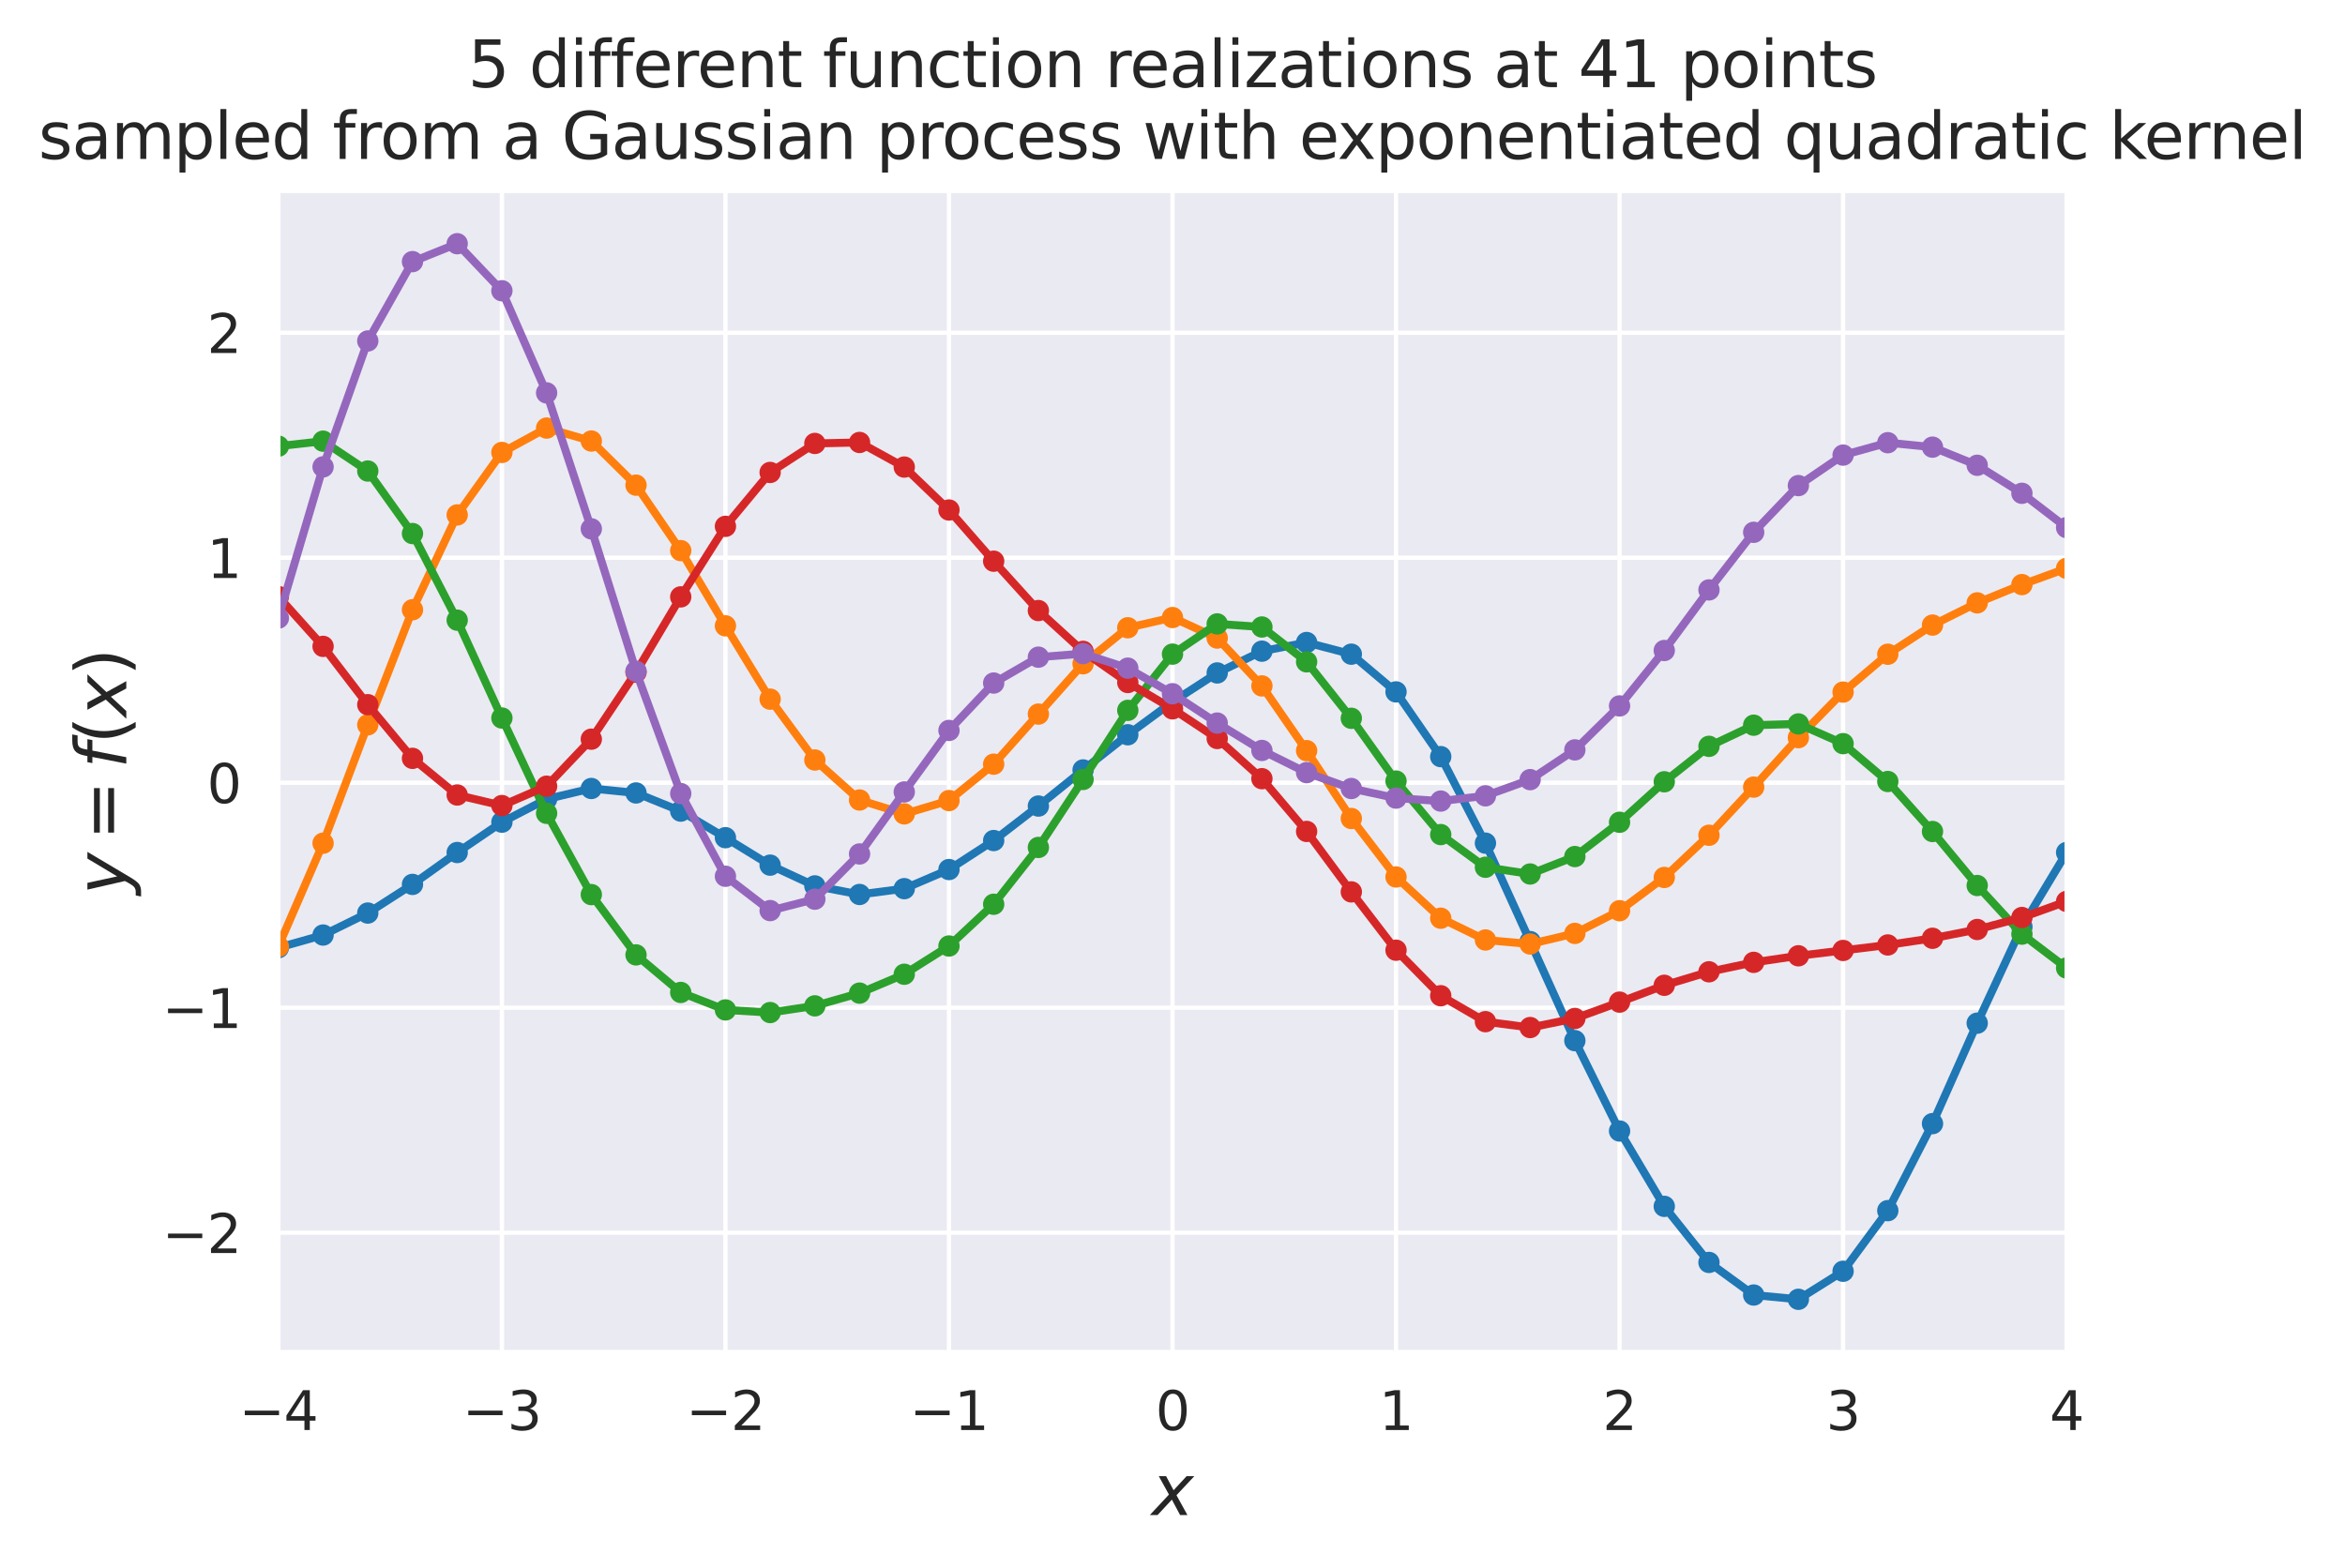 <?xml version="1.0" encoding="utf-8" standalone="no"?>
<!DOCTYPE svg PUBLIC "-//W3C//DTD SVG 1.1//EN"
  "http://www.w3.org/Graphics/SVG/1.1/DTD/svg11.dtd">
<svg height="293.655pt" version="1.1" viewBox="0 0 439.037 293.655" width="439.037pt" xmlns="http://www.w3.org/2000/svg" xmlns:xlink="http://www.w3.org/1999/xlink">
 <defs>
  <style type="text/css">*{stroke-linecap:butt;stroke-linejoin:round;}</style>
 </defs>
 <g id="figure_1">
  <g id="patch_1">
   <path d="M -0 293.655 
L 439.037 293.655 
L 439.037 0 
L -0 0 
z
" style="fill:#ffffff;"/>
  </g>
  <g id="axes_1">
   <g id="patch_2">
    <path d="M 52.118 253.196 
L 386.918 253.196 
L 386.918 35.755 
L 52.118 35.755 
z
" style="fill:#eaeaf2;"/>
   </g>
   <g id="matplotlib.axis_1">
    <g id="xtick_1">
     <g id="line2d_1">
      <path clip-path="url(#p7ba5536e91)" d="M 52.118 253.196 
L 52.118 35.755 
" style="fill:none;stroke:#ffffff;stroke-linecap:round;stroke-width:0.8;"/>
     </g>
     <g id="text_1">
      <!-- −4 -->
      <g style="fill:#262626;" transform="translate(44.747 267.794)scale(0.1 -0.1)">
       <defs>
        <path d="M 678 2272 
L 4684 2272 
L 4684 1741 
L 678 1741 
L 678 2272 
z
" id="DejaVuSans-2212" transform="scale(0.016)"/>
        <path d="M 2419 4116 
L 825 1625 
L 2419 1625 
L 2419 4116 
z
M 2253 4666 
L 3047 4666 
L 3047 1625 
L 3713 1625 
L 3713 1100 
L 3047 1100 
L 3047 0 
L 2419 0 
L 2419 1100 
L 313 1100 
L 313 1709 
L 2253 4666 
z
" id="DejaVuSans-34" transform="scale(0.016)"/>
       </defs>
       <use xlink:href="#DejaVuSans-2212"/>
       <use x="83.789" xlink:href="#DejaVuSans-34"/>
      </g>
     </g>
    </g>
    <g id="xtick_2">
     <g id="line2d_2">
      <path clip-path="url(#p7ba5536e91)" d="M 93.968 253.196 
L 93.968 35.755 
" style="fill:none;stroke:#ffffff;stroke-linecap:round;stroke-width:0.8;"/>
     </g>
     <g id="text_2">
      <!-- −3 -->
      <g style="fill:#262626;" transform="translate(86.597 267.794)scale(0.1 -0.1)">
       <defs>
        <path d="M 2597 2516 
Q 3050 2419 3304 2112 
Q 3559 1806 3559 1356 
Q 3559 666 3084 287 
Q 2609 -91 1734 -91 
Q 1441 -91 1130 -33 
Q 819 25 488 141 
L 488 750 
Q 750 597 1062 519 
Q 1375 441 1716 441 
Q 2309 441 2620 675 
Q 2931 909 2931 1356 
Q 2931 1769 2642 2001 
Q 2353 2234 1838 2234 
L 1294 2234 
L 1294 2753 
L 1863 2753 
Q 2328 2753 2575 2939 
Q 2822 3125 2822 3475 
Q 2822 3834 2567 4026 
Q 2313 4219 1838 4219 
Q 1578 4219 1281 4162 
Q 984 4106 628 3988 
L 628 4550 
Q 988 4650 1302 4700 
Q 1616 4750 1894 4750 
Q 2613 4750 3031 4423 
Q 3450 4097 3450 3541 
Q 3450 3153 3228 2886 
Q 3006 2619 2597 2516 
z
" id="DejaVuSans-33" transform="scale(0.016)"/>
       </defs>
       <use xlink:href="#DejaVuSans-2212"/>
       <use x="83.789" xlink:href="#DejaVuSans-33"/>
      </g>
     </g>
    </g>
    <g id="xtick_3">
     <g id="line2d_3">
      <path clip-path="url(#p7ba5536e91)" d="M 135.818 253.196 
L 135.818 35.755 
" style="fill:none;stroke:#ffffff;stroke-linecap:round;stroke-width:0.8;"/>
     </g>
     <g id="text_3">
      <!-- −2 -->
      <g style="fill:#262626;" transform="translate(128.447 267.794)scale(0.1 -0.1)">
       <defs>
        <path d="M 1228 531 
L 3431 531 
L 3431 0 
L 469 0 
L 469 531 
Q 828 903 1448 1529 
Q 2069 2156 2228 2338 
Q 2531 2678 2651 2914 
Q 2772 3150 2772 3378 
Q 2772 3750 2511 3984 
Q 2250 4219 1831 4219 
Q 1534 4219 1204 4116 
Q 875 4013 500 3803 
L 500 4441 
Q 881 4594 1212 4672 
Q 1544 4750 1819 4750 
Q 2544 4750 2975 4387 
Q 3406 4025 3406 3419 
Q 3406 3131 3298 2873 
Q 3191 2616 2906 2266 
Q 2828 2175 2409 1742 
Q 1991 1309 1228 531 
z
" id="DejaVuSans-32" transform="scale(0.016)"/>
       </defs>
       <use xlink:href="#DejaVuSans-2212"/>
       <use x="83.789" xlink:href="#DejaVuSans-32"/>
      </g>
     </g>
    </g>
    <g id="xtick_4">
     <g id="line2d_4">
      <path clip-path="url(#p7ba5536e91)" d="M 177.668 253.196 
L 177.668 35.755 
" style="fill:none;stroke:#ffffff;stroke-linecap:round;stroke-width:0.8;"/>
     </g>
     <g id="text_4">
      <!-- −1 -->
      <g style="fill:#262626;" transform="translate(170.297 267.794)scale(0.1 -0.1)">
       <defs>
        <path d="M 794 531 
L 1825 531 
L 1825 4091 
L 703 3866 
L 703 4441 
L 1819 4666 
L 2450 4666 
L 2450 531 
L 3481 531 
L 3481 0 
L 794 0 
L 794 531 
z
" id="DejaVuSans-31" transform="scale(0.016)"/>
       </defs>
       <use xlink:href="#DejaVuSans-2212"/>
       <use x="83.789" xlink:href="#DejaVuSans-31"/>
      </g>
     </g>
    </g>
    <g id="xtick_5">
     <g id="line2d_5">
      <path clip-path="url(#p7ba5536e91)" d="M 219.518 253.196 
L 219.518 35.755 
" style="fill:none;stroke:#ffffff;stroke-linecap:round;stroke-width:0.8;"/>
     </g>
     <g id="text_5">
      <!-- 0 -->
      <g style="fill:#262626;" transform="translate(216.337 267.794)scale(0.1 -0.1)">
       <defs>
        <path d="M 2034 4250 
Q 1547 4250 1301 3770 
Q 1056 3291 1056 2328 
Q 1056 1369 1301 889 
Q 1547 409 2034 409 
Q 2525 409 2770 889 
Q 3016 1369 3016 2328 
Q 3016 3291 2770 3770 
Q 2525 4250 2034 4250 
z
M 2034 4750 
Q 2819 4750 3233 4129 
Q 3647 3509 3647 2328 
Q 3647 1150 3233 529 
Q 2819 -91 2034 -91 
Q 1250 -91 836 529 
Q 422 1150 422 2328 
Q 422 3509 836 4129 
Q 1250 4750 2034 4750 
z
" id="DejaVuSans-30" transform="scale(0.016)"/>
       </defs>
       <use xlink:href="#DejaVuSans-30"/>
      </g>
     </g>
    </g>
    <g id="xtick_6">
     <g id="line2d_6">
      <path clip-path="url(#p7ba5536e91)" d="M 261.368 253.196 
L 261.368 35.755 
" style="fill:none;stroke:#ffffff;stroke-linecap:round;stroke-width:0.8;"/>
     </g>
     <g id="text_6">
      <!-- 1 -->
      <g style="fill:#262626;" transform="translate(258.187 267.794)scale(0.1 -0.1)">
       <use xlink:href="#DejaVuSans-31"/>
      </g>
     </g>
    </g>
    <g id="xtick_7">
     <g id="line2d_7">
      <path clip-path="url(#p7ba5536e91)" d="M 303.218 253.196 
L 303.218 35.755 
" style="fill:none;stroke:#ffffff;stroke-linecap:round;stroke-width:0.8;"/>
     </g>
     <g id="text_7">
      <!-- 2 -->
      <g style="fill:#262626;" transform="translate(300.037 267.794)scale(0.1 -0.1)">
       <use xlink:href="#DejaVuSans-32"/>
      </g>
     </g>
    </g>
    <g id="xtick_8">
     <g id="line2d_8">
      <path clip-path="url(#p7ba5536e91)" d="M 345.068 253.196 
L 345.068 35.755 
" style="fill:none;stroke:#ffffff;stroke-linecap:round;stroke-width:0.8;"/>
     </g>
     <g id="text_8">
      <!-- 3 -->
      <g style="fill:#262626;" transform="translate(341.887 267.794)scale(0.1 -0.1)">
       <use xlink:href="#DejaVuSans-33"/>
      </g>
     </g>
    </g>
    <g id="xtick_9">
     <g id="line2d_9">
      <path clip-path="url(#p7ba5536e91)" d="M 386.918 253.196 
L 386.918 35.755 
" style="fill:none;stroke:#ffffff;stroke-linecap:round;stroke-width:0.8;"/>
     </g>
     <g id="text_9">
      <!-- 4 -->
      <g style="fill:#262626;" transform="translate(383.737 267.794)scale(0.1 -0.1)">
       <use xlink:href="#DejaVuSans-34"/>
      </g>
     </g>
    </g>
    <g id="text_10">
     <!-- $x$ -->
     <g style="fill:#262626;" transform="translate(215.618 283.752)scale(0.13 -0.13)">
      <defs>
       <path d="M 3841 3500 
L 2234 1784 
L 3219 0 
L 2559 0 
L 1819 1388 
L 531 0 
L -166 0 
L 1556 1844 
L 641 3500 
L 1300 3500 
L 1972 2234 
L 3144 3500 
L 3841 3500 
z
" id="DejaVuSans-Oblique-78" transform="scale(0.016)"/>
      </defs>
      <use transform="translate(0 0.312)" xlink:href="#DejaVuSans-Oblique-78"/>
     </g>
    </g>
   </g>
   <g id="matplotlib.axis_2">
    <g id="ytick_1">
     <g id="line2d_10">
      <path clip-path="url(#p7ba5536e91)" d="M 52.118 230.841 
L 386.918 230.841 
" style="fill:none;stroke:#ffffff;stroke-linecap:round;stroke-width:0.8;"/>
     </g>
     <g id="text_11">
      <!-- −2 -->
      <g style="fill:#262626;" transform="translate(30.376 234.64)scale(0.1 -0.1)">
       <use xlink:href="#DejaVuSans-2212"/>
       <use x="83.789" xlink:href="#DejaVuSans-32"/>
      </g>
     </g>
    </g>
    <g id="ytick_2">
     <g id="line2d_11">
      <path clip-path="url(#p7ba5536e91)" d="M 52.118 188.707 
L 386.918 188.707 
" style="fill:none;stroke:#ffffff;stroke-linecap:round;stroke-width:0.8;"/>
     </g>
     <g id="text_12">
      <!-- −1 -->
      <g style="fill:#262626;" transform="translate(30.376 192.506)scale(0.1 -0.1)">
       <use xlink:href="#DejaVuSans-2212"/>
       <use x="83.789" xlink:href="#DejaVuSans-31"/>
      </g>
     </g>
    </g>
    <g id="ytick_3">
     <g id="line2d_12">
      <path clip-path="url(#p7ba5536e91)" d="M 52.118 146.573 
L 386.918 146.573 
" style="fill:none;stroke:#ffffff;stroke-linecap:round;stroke-width:0.8;"/>
     </g>
     <g id="text_13">
      <!-- 0 -->
      <g style="fill:#262626;" transform="translate(38.756 150.372)scale(0.1 -0.1)">
       <use xlink:href="#DejaVuSans-30"/>
      </g>
     </g>
    </g>
    <g id="ytick_4">
     <g id="line2d_13">
      <path clip-path="url(#p7ba5536e91)" d="M 52.118 104.439 
L 386.918 104.439 
" style="fill:none;stroke:#ffffff;stroke-linecap:round;stroke-width:0.8;"/>
     </g>
     <g id="text_14">
      <!-- 1 -->
      <g style="fill:#262626;" transform="translate(38.756 108.239)scale(0.1 -0.1)">
       <use xlink:href="#DejaVuSans-31"/>
      </g>
     </g>
    </g>
    <g id="ytick_5">
     <g id="line2d_14">
      <path clip-path="url(#p7ba5536e91)" d="M 52.118 62.305 
L 386.918 62.305 
" style="fill:none;stroke:#ffffff;stroke-linecap:round;stroke-width:0.8;"/>
     </g>
     <g id="text_15">
      <!-- 2 -->
      <g style="fill:#262626;" transform="translate(38.756 66.105)scale(0.1 -0.1)">
       <use xlink:href="#DejaVuSans-32"/>
      </g>
     </g>
    </g>
    <g id="text_16">
     <!-- $y = f(x)$ -->
     <g style="fill:#262626;" transform="translate(23.646 167.55)rotate(-90)scale(0.13 -0.13)">
      <defs>
       <path d="M 1588 -325 
Q 1188 -997 936 -1164 
Q 684 -1331 294 -1331 
L -159 -1331 
L -63 -850 
L 269 -850 
Q 509 -850 678 -719 
Q 847 -588 1056 -206 
L 1234 128 
L 459 3500 
L 1069 3500 
L 1650 819 
L 3256 3500 
L 3859 3500 
L 1588 -325 
z
" id="DejaVuSans-Oblique-79" transform="scale(0.016)"/>
       <path d="M 678 2906 
L 4684 2906 
L 4684 2381 
L 678 2381 
L 678 2906 
z
M 678 1631 
L 4684 1631 
L 4684 1100 
L 678 1100 
L 678 1631 
z
" id="DejaVuSans-3d" transform="scale(0.016)"/>
       <path d="M 3059 4863 
L 2969 4384 
L 2419 4384 
Q 2106 4384 1964 4261 
Q 1822 4138 1753 3809 
L 1691 3500 
L 2638 3500 
L 2553 3053 
L 1606 3053 
L 1013 0 
L 434 0 
L 1031 3053 
L 481 3053 
L 563 3500 
L 1113 3500 
L 1159 3744 
Q 1278 4363 1576 4613 
Q 1875 4863 2516 4863 
L 3059 4863 
z
" id="DejaVuSans-Oblique-66" transform="scale(0.016)"/>
       <path d="M 1984 4856 
Q 1566 4138 1362 3434 
Q 1159 2731 1159 2009 
Q 1159 1288 1364 580 
Q 1569 -128 1984 -844 
L 1484 -844 
Q 1016 -109 783 600 
Q 550 1309 550 2009 
Q 550 2706 781 3412 
Q 1013 4119 1484 4856 
L 1984 4856 
z
" id="DejaVuSans-28" transform="scale(0.016)"/>
       <path d="M 513 4856 
L 1013 4856 
Q 1481 4119 1714 3412 
Q 1947 2706 1947 2009 
Q 1947 1309 1714 600 
Q 1481 -109 1013 -844 
L 513 -844 
Q 928 -128 1133 580 
Q 1338 1288 1338 2009 
Q 1338 2731 1133 3434 
Q 928 4138 513 4856 
z
" id="DejaVuSans-29" transform="scale(0.016)"/>
      </defs>
      <use transform="translate(0 0.016)" xlink:href="#DejaVuSans-Oblique-79"/>
      <use transform="translate(78.662 0.016)" xlink:href="#DejaVuSans-3d"/>
      <use transform="translate(181.934 0.016)" xlink:href="#DejaVuSans-Oblique-66"/>
      <use transform="translate(217.139 0.016)" xlink:href="#DejaVuSans-28"/>
      <use transform="translate(256.152 0.016)" xlink:href="#DejaVuSans-Oblique-78"/>
      <use transform="translate(315.332 0.016)" xlink:href="#DejaVuSans-29"/>
     </g>
    </g>
   </g>
   <g id="line2d_15">
    <path clip-path="url(#p7ba5536e91)" d="M 52.118 177.468 
L 60.488 175.099 
L 68.858 170.981 
L 77.228 165.616 
L 85.598 159.645 
L 93.968 153.959 
L 102.338 149.638 
L 110.708 147.654 
L 119.078 148.49 
L 127.448 151.889 
L 135.818 156.868 
L 144.188 162.009 
L 152.558 165.895 
L 160.928 167.501 
L 169.298 166.414 
L 177.668 162.833 
L 186.038 157.403 
L 194.408 150.943 
L 202.778 144.181 
L 211.148 137.593 
L 219.518 131.442 
L 227.888 126.016 
L 236.258 121.94 
L 244.628 120.315 
L 252.998 122.502 
L 261.368 129.567 
L 269.738 141.687 
L 278.108 157.89 
L 286.478 176.322 
L 294.848 194.874 
L 303.218 211.794 
L 311.588 225.905 
L 319.958 236.406 
L 328.328 242.51 
L 336.698 243.312 
L 345.068 238.059 
L 353.438 226.71 
L 361.808 210.416 
L 370.178 191.603 
L 378.548 173.554 
L 386.918 159.64 
" style="fill:none;stroke:#1f77b4;stroke-linecap:round;stroke-width:1.5;"/>
    <defs>
     <path d="M 0 1.5 
C 0.398 1.5 0.779 1.342 1.061 1.061 
C 1.342 0.779 1.5 0.398 1.5 0 
C 1.5 -0.398 1.342 -0.779 1.061 -1.061 
C 0.779 -1.342 0.398 -1.5 0 -1.5 
C -0.398 -1.5 -0.779 -1.342 -1.061 -1.061 
C -1.342 -0.779 -1.5 -0.398 -1.5 0 
C -1.5 0.398 -1.342 0.779 -1.061 1.061 
C -0.779 1.342 -0.398 1.5 0 1.5 
z
" id="ma4c64ea5d5" style="stroke:#1f77b4;"/>
    </defs>
    <g clip-path="url(#p7ba5536e91)">
     <use style="fill:#1f77b4;stroke:#1f77b4;" x="52.118" xlink:href="#ma4c64ea5d5" y="177.468"/>
     <use style="fill:#1f77b4;stroke:#1f77b4;" x="60.488" xlink:href="#ma4c64ea5d5" y="175.099"/>
     <use style="fill:#1f77b4;stroke:#1f77b4;" x="68.858" xlink:href="#ma4c64ea5d5" y="170.981"/>
     <use style="fill:#1f77b4;stroke:#1f77b4;" x="77.228" xlink:href="#ma4c64ea5d5" y="165.616"/>
     <use style="fill:#1f77b4;stroke:#1f77b4;" x="85.598" xlink:href="#ma4c64ea5d5" y="159.645"/>
     <use style="fill:#1f77b4;stroke:#1f77b4;" x="93.968" xlink:href="#ma4c64ea5d5" y="153.959"/>
     <use style="fill:#1f77b4;stroke:#1f77b4;" x="102.338" xlink:href="#ma4c64ea5d5" y="149.638"/>
     <use style="fill:#1f77b4;stroke:#1f77b4;" x="110.708" xlink:href="#ma4c64ea5d5" y="147.654"/>
     <use style="fill:#1f77b4;stroke:#1f77b4;" x="119.078" xlink:href="#ma4c64ea5d5" y="148.49"/>
     <use style="fill:#1f77b4;stroke:#1f77b4;" x="127.448" xlink:href="#ma4c64ea5d5" y="151.889"/>
     <use style="fill:#1f77b4;stroke:#1f77b4;" x="135.818" xlink:href="#ma4c64ea5d5" y="156.868"/>
     <use style="fill:#1f77b4;stroke:#1f77b4;" x="144.188" xlink:href="#ma4c64ea5d5" y="162.009"/>
     <use style="fill:#1f77b4;stroke:#1f77b4;" x="152.558" xlink:href="#ma4c64ea5d5" y="165.895"/>
     <use style="fill:#1f77b4;stroke:#1f77b4;" x="160.928" xlink:href="#ma4c64ea5d5" y="167.501"/>
     <use style="fill:#1f77b4;stroke:#1f77b4;" x="169.298" xlink:href="#ma4c64ea5d5" y="166.414"/>
     <use style="fill:#1f77b4;stroke:#1f77b4;" x="177.668" xlink:href="#ma4c64ea5d5" y="162.833"/>
     <use style="fill:#1f77b4;stroke:#1f77b4;" x="186.038" xlink:href="#ma4c64ea5d5" y="157.403"/>
     <use style="fill:#1f77b4;stroke:#1f77b4;" x="194.408" xlink:href="#ma4c64ea5d5" y="150.943"/>
     <use style="fill:#1f77b4;stroke:#1f77b4;" x="202.778" xlink:href="#ma4c64ea5d5" y="144.181"/>
     <use style="fill:#1f77b4;stroke:#1f77b4;" x="211.148" xlink:href="#ma4c64ea5d5" y="137.593"/>
     <use style="fill:#1f77b4;stroke:#1f77b4;" x="219.518" xlink:href="#ma4c64ea5d5" y="131.442"/>
     <use style="fill:#1f77b4;stroke:#1f77b4;" x="227.888" xlink:href="#ma4c64ea5d5" y="126.016"/>
     <use style="fill:#1f77b4;stroke:#1f77b4;" x="236.258" xlink:href="#ma4c64ea5d5" y="121.94"/>
     <use style="fill:#1f77b4;stroke:#1f77b4;" x="244.628" xlink:href="#ma4c64ea5d5" y="120.315"/>
     <use style="fill:#1f77b4;stroke:#1f77b4;" x="252.998" xlink:href="#ma4c64ea5d5" y="122.502"/>
     <use style="fill:#1f77b4;stroke:#1f77b4;" x="261.368" xlink:href="#ma4c64ea5d5" y="129.567"/>
     <use style="fill:#1f77b4;stroke:#1f77b4;" x="269.738" xlink:href="#ma4c64ea5d5" y="141.687"/>
     <use style="fill:#1f77b4;stroke:#1f77b4;" x="278.108" xlink:href="#ma4c64ea5d5" y="157.89"/>
     <use style="fill:#1f77b4;stroke:#1f77b4;" x="286.478" xlink:href="#ma4c64ea5d5" y="176.322"/>
     <use style="fill:#1f77b4;stroke:#1f77b4;" x="294.848" xlink:href="#ma4c64ea5d5" y="194.874"/>
     <use style="fill:#1f77b4;stroke:#1f77b4;" x="303.218" xlink:href="#ma4c64ea5d5" y="211.794"/>
     <use style="fill:#1f77b4;stroke:#1f77b4;" x="311.588" xlink:href="#ma4c64ea5d5" y="225.905"/>
     <use style="fill:#1f77b4;stroke:#1f77b4;" x="319.958" xlink:href="#ma4c64ea5d5" y="236.406"/>
     <use style="fill:#1f77b4;stroke:#1f77b4;" x="328.328" xlink:href="#ma4c64ea5d5" y="242.51"/>
     <use style="fill:#1f77b4;stroke:#1f77b4;" x="336.698" xlink:href="#ma4c64ea5d5" y="243.312"/>
     <use style="fill:#1f77b4;stroke:#1f77b4;" x="345.068" xlink:href="#ma4c64ea5d5" y="238.059"/>
     <use style="fill:#1f77b4;stroke:#1f77b4;" x="353.438" xlink:href="#ma4c64ea5d5" y="226.71"/>
     <use style="fill:#1f77b4;stroke:#1f77b4;" x="361.808" xlink:href="#ma4c64ea5d5" y="210.416"/>
     <use style="fill:#1f77b4;stroke:#1f77b4;" x="370.178" xlink:href="#ma4c64ea5d5" y="191.603"/>
     <use style="fill:#1f77b4;stroke:#1f77b4;" x="378.548" xlink:href="#ma4c64ea5d5" y="173.554"/>
     <use style="fill:#1f77b4;stroke:#1f77b4;" x="386.918" xlink:href="#ma4c64ea5d5" y="159.64"/>
    </g>
   </g>
   <g id="line2d_16">
    <path clip-path="url(#p7ba5536e91)" d="M 52.118 177.251 
L 60.488 157.903 
L 68.858 135.732 
L 77.228 114.188 
L 85.598 96.427 
L 93.968 84.726 
L 102.338 80.162 
L 110.708 82.59 
L 119.078 90.853 
L 127.448 103.11 
L 135.818 117.197 
L 144.188 130.925 
L 152.558 142.32 
L 160.928 149.811 
L 169.298 152.409 
L 177.668 149.917 
L 186.038 143.101 
L 194.408 133.722 
L 202.778 124.301 
L 211.148 117.555 
L 219.518 115.643 
L 227.888 119.485 
L 236.258 128.446 
L 244.628 140.568 
L 252.998 153.273 
L 261.368 164.222 
L 269.738 171.948 
L 278.108 176.024 
L 286.478 176.776 
L 294.848 174.791 
L 303.218 170.54 
L 311.588 164.313 
L 319.958 156.412 
L 328.328 147.396 
L 336.698 138.136 
L 345.068 129.603 
L 353.438 122.513 
L 361.808 117.054 
L 370.178 112.893 
L 378.548 109.473 
L 386.918 106.428 
" style="fill:none;stroke:#ff7f0e;stroke-linecap:round;stroke-width:1.5;"/>
    <defs>
     <path d="M 0 1.5 
C 0.398 1.5 0.779 1.342 1.061 1.061 
C 1.342 0.779 1.5 0.398 1.5 0 
C 1.5 -0.398 1.342 -0.779 1.061 -1.061 
C 0.779 -1.342 0.398 -1.5 0 -1.5 
C -0.398 -1.5 -0.779 -1.342 -1.061 -1.061 
C -1.342 -0.779 -1.5 -0.398 -1.5 0 
C -1.5 0.398 -1.342 0.779 -1.061 1.061 
C -0.779 1.342 -0.398 1.5 0 1.5 
z
" id="m9b74c7af2c" style="stroke:#ff7f0e;"/>
    </defs>
    <g clip-path="url(#p7ba5536e91)">
     <use style="fill:#ff7f0e;stroke:#ff7f0e;" x="52.118" xlink:href="#m9b74c7af2c" y="177.251"/>
     <use style="fill:#ff7f0e;stroke:#ff7f0e;" x="60.488" xlink:href="#m9b74c7af2c" y="157.903"/>
     <use style="fill:#ff7f0e;stroke:#ff7f0e;" x="68.858" xlink:href="#m9b74c7af2c" y="135.732"/>
     <use style="fill:#ff7f0e;stroke:#ff7f0e;" x="77.228" xlink:href="#m9b74c7af2c" y="114.188"/>
     <use style="fill:#ff7f0e;stroke:#ff7f0e;" x="85.598" xlink:href="#m9b74c7af2c" y="96.427"/>
     <use style="fill:#ff7f0e;stroke:#ff7f0e;" x="93.968" xlink:href="#m9b74c7af2c" y="84.726"/>
     <use style="fill:#ff7f0e;stroke:#ff7f0e;" x="102.338" xlink:href="#m9b74c7af2c" y="80.162"/>
     <use style="fill:#ff7f0e;stroke:#ff7f0e;" x="110.708" xlink:href="#m9b74c7af2c" y="82.59"/>
     <use style="fill:#ff7f0e;stroke:#ff7f0e;" x="119.078" xlink:href="#m9b74c7af2c" y="90.853"/>
     <use style="fill:#ff7f0e;stroke:#ff7f0e;" x="127.448" xlink:href="#m9b74c7af2c" y="103.11"/>
     <use style="fill:#ff7f0e;stroke:#ff7f0e;" x="135.818" xlink:href="#m9b74c7af2c" y="117.197"/>
     <use style="fill:#ff7f0e;stroke:#ff7f0e;" x="144.188" xlink:href="#m9b74c7af2c" y="130.925"/>
     <use style="fill:#ff7f0e;stroke:#ff7f0e;" x="152.558" xlink:href="#m9b74c7af2c" y="142.32"/>
     <use style="fill:#ff7f0e;stroke:#ff7f0e;" x="160.928" xlink:href="#m9b74c7af2c" y="149.811"/>
     <use style="fill:#ff7f0e;stroke:#ff7f0e;" x="169.298" xlink:href="#m9b74c7af2c" y="152.409"/>
     <use style="fill:#ff7f0e;stroke:#ff7f0e;" x="177.668" xlink:href="#m9b74c7af2c" y="149.917"/>
     <use style="fill:#ff7f0e;stroke:#ff7f0e;" x="186.038" xlink:href="#m9b74c7af2c" y="143.101"/>
     <use style="fill:#ff7f0e;stroke:#ff7f0e;" x="194.408" xlink:href="#m9b74c7af2c" y="133.722"/>
     <use style="fill:#ff7f0e;stroke:#ff7f0e;" x="202.778" xlink:href="#m9b74c7af2c" y="124.301"/>
     <use style="fill:#ff7f0e;stroke:#ff7f0e;" x="211.148" xlink:href="#m9b74c7af2c" y="117.555"/>
     <use style="fill:#ff7f0e;stroke:#ff7f0e;" x="219.518" xlink:href="#m9b74c7af2c" y="115.643"/>
     <use style="fill:#ff7f0e;stroke:#ff7f0e;" x="227.888" xlink:href="#m9b74c7af2c" y="119.485"/>
     <use style="fill:#ff7f0e;stroke:#ff7f0e;" x="236.258" xlink:href="#m9b74c7af2c" y="128.446"/>
     <use style="fill:#ff7f0e;stroke:#ff7f0e;" x="244.628" xlink:href="#m9b74c7af2c" y="140.568"/>
     <use style="fill:#ff7f0e;stroke:#ff7f0e;" x="252.998" xlink:href="#m9b74c7af2c" y="153.273"/>
     <use style="fill:#ff7f0e;stroke:#ff7f0e;" x="261.368" xlink:href="#m9b74c7af2c" y="164.222"/>
     <use style="fill:#ff7f0e;stroke:#ff7f0e;" x="269.738" xlink:href="#m9b74c7af2c" y="171.948"/>
     <use style="fill:#ff7f0e;stroke:#ff7f0e;" x="278.108" xlink:href="#m9b74c7af2c" y="176.024"/>
     <use style="fill:#ff7f0e;stroke:#ff7f0e;" x="286.478" xlink:href="#m9b74c7af2c" y="176.776"/>
     <use style="fill:#ff7f0e;stroke:#ff7f0e;" x="294.848" xlink:href="#m9b74c7af2c" y="174.791"/>
     <use style="fill:#ff7f0e;stroke:#ff7f0e;" x="303.218" xlink:href="#m9b74c7af2c" y="170.54"/>
     <use style="fill:#ff7f0e;stroke:#ff7f0e;" x="311.588" xlink:href="#m9b74c7af2c" y="164.313"/>
     <use style="fill:#ff7f0e;stroke:#ff7f0e;" x="319.958" xlink:href="#m9b74c7af2c" y="156.412"/>
     <use style="fill:#ff7f0e;stroke:#ff7f0e;" x="328.328" xlink:href="#m9b74c7af2c" y="147.396"/>
     <use style="fill:#ff7f0e;stroke:#ff7f0e;" x="336.698" xlink:href="#m9b74c7af2c" y="138.136"/>
     <use style="fill:#ff7f0e;stroke:#ff7f0e;" x="345.068" xlink:href="#m9b74c7af2c" y="129.603"/>
     <use style="fill:#ff7f0e;stroke:#ff7f0e;" x="353.438" xlink:href="#m9b74c7af2c" y="122.513"/>
     <use style="fill:#ff7f0e;stroke:#ff7f0e;" x="361.808" xlink:href="#m9b74c7af2c" y="117.054"/>
     <use style="fill:#ff7f0e;stroke:#ff7f0e;" x="370.178" xlink:href="#m9b74c7af2c" y="112.893"/>
     <use style="fill:#ff7f0e;stroke:#ff7f0e;" x="378.548" xlink:href="#m9b74c7af2c" y="109.473"/>
     <use style="fill:#ff7f0e;stroke:#ff7f0e;" x="386.918" xlink:href="#m9b74c7af2c" y="106.428"/>
    </g>
   </g>
   <g id="line2d_17">
    <path clip-path="url(#p7ba5536e91)" d="M 52.118 83.55 
L 60.488 82.615 
L 68.858 88.206 
L 77.228 99.914 
L 85.598 116.134 
L 93.968 134.458 
L 102.338 152.304 
L 110.708 167.524 
L 119.078 178.817 
L 127.448 185.849 
L 135.818 189.12 
L 144.188 189.615 
L 152.558 188.358 
L 160.928 185.974 
L 169.298 182.441 
L 177.668 177.15 
L 186.038 169.333 
L 194.408 158.695 
L 202.778 145.963 
L 211.148 133.025 
L 219.518 122.494 
L 227.888 116.834 
L 236.258 117.413 
L 244.628 123.938 
L 252.998 134.51 
L 261.368 146.265 
L 269.738 156.286 
L 278.108 162.405 
L 286.478 163.667 
L 294.848 160.401 
L 303.218 153.98 
L 311.588 146.399 
L 319.958 139.761 
L 328.328 135.803 
L 336.698 135.564 
L 345.068 139.257 
L 353.438 146.346 
L 361.808 155.71 
L 370.178 165.824 
L 378.548 174.928 
L 386.918 181.27 
" style="fill:none;stroke:#2ca02c;stroke-linecap:round;stroke-width:1.5;"/>
    <defs>
     <path d="M 0 1.5 
C 0.398 1.5 0.779 1.342 1.061 1.061 
C 1.342 0.779 1.5 0.398 1.5 0 
C 1.5 -0.398 1.342 -0.779 1.061 -1.061 
C 0.779 -1.342 0.398 -1.5 0 -1.5 
C -0.398 -1.5 -0.779 -1.342 -1.061 -1.061 
C -1.342 -0.779 -1.5 -0.398 -1.5 0 
C -1.5 0.398 -1.342 0.779 -1.061 1.061 
C -0.779 1.342 -0.398 1.5 0 1.5 
z
" id="m6b6ea840cc" style="stroke:#2ca02c;"/>
    </defs>
    <g clip-path="url(#p7ba5536e91)">
     <use style="fill:#2ca02c;stroke:#2ca02c;" x="52.118" xlink:href="#m6b6ea840cc" y="83.55"/>
     <use style="fill:#2ca02c;stroke:#2ca02c;" x="60.488" xlink:href="#m6b6ea840cc" y="82.615"/>
     <use style="fill:#2ca02c;stroke:#2ca02c;" x="68.858" xlink:href="#m6b6ea840cc" y="88.206"/>
     <use style="fill:#2ca02c;stroke:#2ca02c;" x="77.228" xlink:href="#m6b6ea840cc" y="99.914"/>
     <use style="fill:#2ca02c;stroke:#2ca02c;" x="85.598" xlink:href="#m6b6ea840cc" y="116.134"/>
     <use style="fill:#2ca02c;stroke:#2ca02c;" x="93.968" xlink:href="#m6b6ea840cc" y="134.458"/>
     <use style="fill:#2ca02c;stroke:#2ca02c;" x="102.338" xlink:href="#m6b6ea840cc" y="152.304"/>
     <use style="fill:#2ca02c;stroke:#2ca02c;" x="110.708" xlink:href="#m6b6ea840cc" y="167.524"/>
     <use style="fill:#2ca02c;stroke:#2ca02c;" x="119.078" xlink:href="#m6b6ea840cc" y="178.817"/>
     <use style="fill:#2ca02c;stroke:#2ca02c;" x="127.448" xlink:href="#m6b6ea840cc" y="185.849"/>
     <use style="fill:#2ca02c;stroke:#2ca02c;" x="135.818" xlink:href="#m6b6ea840cc" y="189.12"/>
     <use style="fill:#2ca02c;stroke:#2ca02c;" x="144.188" xlink:href="#m6b6ea840cc" y="189.615"/>
     <use style="fill:#2ca02c;stroke:#2ca02c;" x="152.558" xlink:href="#m6b6ea840cc" y="188.358"/>
     <use style="fill:#2ca02c;stroke:#2ca02c;" x="160.928" xlink:href="#m6b6ea840cc" y="185.974"/>
     <use style="fill:#2ca02c;stroke:#2ca02c;" x="169.298" xlink:href="#m6b6ea840cc" y="182.441"/>
     <use style="fill:#2ca02c;stroke:#2ca02c;" x="177.668" xlink:href="#m6b6ea840cc" y="177.15"/>
     <use style="fill:#2ca02c;stroke:#2ca02c;" x="186.038" xlink:href="#m6b6ea840cc" y="169.333"/>
     <use style="fill:#2ca02c;stroke:#2ca02c;" x="194.408" xlink:href="#m6b6ea840cc" y="158.695"/>
     <use style="fill:#2ca02c;stroke:#2ca02c;" x="202.778" xlink:href="#m6b6ea840cc" y="145.963"/>
     <use style="fill:#2ca02c;stroke:#2ca02c;" x="211.148" xlink:href="#m6b6ea840cc" y="133.025"/>
     <use style="fill:#2ca02c;stroke:#2ca02c;" x="219.518" xlink:href="#m6b6ea840cc" y="122.494"/>
     <use style="fill:#2ca02c;stroke:#2ca02c;" x="227.888" xlink:href="#m6b6ea840cc" y="116.834"/>
     <use style="fill:#2ca02c;stroke:#2ca02c;" x="236.258" xlink:href="#m6b6ea840cc" y="117.413"/>
     <use style="fill:#2ca02c;stroke:#2ca02c;" x="244.628" xlink:href="#m6b6ea840cc" y="123.938"/>
     <use style="fill:#2ca02c;stroke:#2ca02c;" x="252.998" xlink:href="#m6b6ea840cc" y="134.51"/>
     <use style="fill:#2ca02c;stroke:#2ca02c;" x="261.368" xlink:href="#m6b6ea840cc" y="146.265"/>
     <use style="fill:#2ca02c;stroke:#2ca02c;" x="269.738" xlink:href="#m6b6ea840cc" y="156.286"/>
     <use style="fill:#2ca02c;stroke:#2ca02c;" x="278.108" xlink:href="#m6b6ea840cc" y="162.405"/>
     <use style="fill:#2ca02c;stroke:#2ca02c;" x="286.478" xlink:href="#m6b6ea840cc" y="163.667"/>
     <use style="fill:#2ca02c;stroke:#2ca02c;" x="294.848" xlink:href="#m6b6ea840cc" y="160.401"/>
     <use style="fill:#2ca02c;stroke:#2ca02c;" x="303.218" xlink:href="#m6b6ea840cc" y="153.98"/>
     <use style="fill:#2ca02c;stroke:#2ca02c;" x="311.588" xlink:href="#m6b6ea840cc" y="146.399"/>
     <use style="fill:#2ca02c;stroke:#2ca02c;" x="319.958" xlink:href="#m6b6ea840cc" y="139.761"/>
     <use style="fill:#2ca02c;stroke:#2ca02c;" x="328.328" xlink:href="#m6b6ea840cc" y="135.803"/>
     <use style="fill:#2ca02c;stroke:#2ca02c;" x="336.698" xlink:href="#m6b6ea840cc" y="135.564"/>
     <use style="fill:#2ca02c;stroke:#2ca02c;" x="345.068" xlink:href="#m6b6ea840cc" y="139.257"/>
     <use style="fill:#2ca02c;stroke:#2ca02c;" x="353.438" xlink:href="#m6b6ea840cc" y="146.346"/>
     <use style="fill:#2ca02c;stroke:#2ca02c;" x="361.808" xlink:href="#m6b6ea840cc" y="155.71"/>
     <use style="fill:#2ca02c;stroke:#2ca02c;" x="370.178" xlink:href="#m6b6ea840cc" y="165.824"/>
     <use style="fill:#2ca02c;stroke:#2ca02c;" x="378.548" xlink:href="#m6b6ea840cc" y="174.928"/>
     <use style="fill:#2ca02c;stroke:#2ca02c;" x="386.918" xlink:href="#m6b6ea840cc" y="181.27"/>
    </g>
   </g>
   <g id="line2d_18">
    <path clip-path="url(#p7ba5536e91)" d="M 52.118 111.705 
L 60.488 121.044 
L 68.858 131.959 
L 77.228 142.012 
L 85.598 148.874 
L 93.968 150.85 
L 102.338 147.227 
L 110.708 138.42 
L 119.078 125.875 
L 127.448 111.772 
L 135.818 98.564 
L 144.188 88.471 
L 152.558 83.04 
L 160.928 82.857 
L 169.298 87.464 
L 177.668 95.506 
L 186.038 105.09 
L 194.408 114.333 
L 202.778 121.973 
L 211.148 127.809 
L 219.518 132.739 
L 227.888 138.294 
L 236.258 145.819 
L 244.628 155.695 
L 252.998 167.019 
L 261.368 177.939 
L 269.738 186.462 
L 278.108 191.32 
L 286.478 192.42 
L 294.848 190.721 
L 303.218 187.66 
L 311.588 184.509 
L 319.958 181.982 
L 328.328 180.213 
L 336.698 178.985 
L 345.068 177.985 
L 353.438 176.955 
L 361.808 175.706 
L 370.178 174.059 
L 378.548 171.817 
L 386.918 168.802 
" style="fill:none;stroke:#d62728;stroke-linecap:round;stroke-width:1.5;"/>
    <defs>
     <path d="M 0 1.5 
C 0.398 1.5 0.779 1.342 1.061 1.061 
C 1.342 0.779 1.5 0.398 1.5 0 
C 1.5 -0.398 1.342 -0.779 1.061 -1.061 
C 0.779 -1.342 0.398 -1.5 0 -1.5 
C -0.398 -1.5 -0.779 -1.342 -1.061 -1.061 
C -1.342 -0.779 -1.5 -0.398 -1.5 0 
C -1.5 0.398 -1.342 0.779 -1.061 1.061 
C -0.779 1.342 -0.398 1.5 0 1.5 
z
" id="meeb241c864" style="stroke:#d62728;"/>
    </defs>
    <g clip-path="url(#p7ba5536e91)">
     <use style="fill:#d62728;stroke:#d62728;" x="52.118" xlink:href="#meeb241c864" y="111.705"/>
     <use style="fill:#d62728;stroke:#d62728;" x="60.488" xlink:href="#meeb241c864" y="121.044"/>
     <use style="fill:#d62728;stroke:#d62728;" x="68.858" xlink:href="#meeb241c864" y="131.959"/>
     <use style="fill:#d62728;stroke:#d62728;" x="77.228" xlink:href="#meeb241c864" y="142.012"/>
     <use style="fill:#d62728;stroke:#d62728;" x="85.598" xlink:href="#meeb241c864" y="148.874"/>
     <use style="fill:#d62728;stroke:#d62728;" x="93.968" xlink:href="#meeb241c864" y="150.85"/>
     <use style="fill:#d62728;stroke:#d62728;" x="102.338" xlink:href="#meeb241c864" y="147.227"/>
     <use style="fill:#d62728;stroke:#d62728;" x="110.708" xlink:href="#meeb241c864" y="138.42"/>
     <use style="fill:#d62728;stroke:#d62728;" x="119.078" xlink:href="#meeb241c864" y="125.875"/>
     <use style="fill:#d62728;stroke:#d62728;" x="127.448" xlink:href="#meeb241c864" y="111.772"/>
     <use style="fill:#d62728;stroke:#d62728;" x="135.818" xlink:href="#meeb241c864" y="98.564"/>
     <use style="fill:#d62728;stroke:#d62728;" x="144.188" xlink:href="#meeb241c864" y="88.471"/>
     <use style="fill:#d62728;stroke:#d62728;" x="152.558" xlink:href="#meeb241c864" y="83.04"/>
     <use style="fill:#d62728;stroke:#d62728;" x="160.928" xlink:href="#meeb241c864" y="82.857"/>
     <use style="fill:#d62728;stroke:#d62728;" x="169.298" xlink:href="#meeb241c864" y="87.464"/>
     <use style="fill:#d62728;stroke:#d62728;" x="177.668" xlink:href="#meeb241c864" y="95.506"/>
     <use style="fill:#d62728;stroke:#d62728;" x="186.038" xlink:href="#meeb241c864" y="105.09"/>
     <use style="fill:#d62728;stroke:#d62728;" x="194.408" xlink:href="#meeb241c864" y="114.333"/>
     <use style="fill:#d62728;stroke:#d62728;" x="202.778" xlink:href="#meeb241c864" y="121.973"/>
     <use style="fill:#d62728;stroke:#d62728;" x="211.148" xlink:href="#meeb241c864" y="127.809"/>
     <use style="fill:#d62728;stroke:#d62728;" x="219.518" xlink:href="#meeb241c864" y="132.739"/>
     <use style="fill:#d62728;stroke:#d62728;" x="227.888" xlink:href="#meeb241c864" y="138.294"/>
     <use style="fill:#d62728;stroke:#d62728;" x="236.258" xlink:href="#meeb241c864" y="145.819"/>
     <use style="fill:#d62728;stroke:#d62728;" x="244.628" xlink:href="#meeb241c864" y="155.695"/>
     <use style="fill:#d62728;stroke:#d62728;" x="252.998" xlink:href="#meeb241c864" y="167.019"/>
     <use style="fill:#d62728;stroke:#d62728;" x="261.368" xlink:href="#meeb241c864" y="177.939"/>
     <use style="fill:#d62728;stroke:#d62728;" x="269.738" xlink:href="#meeb241c864" y="186.462"/>
     <use style="fill:#d62728;stroke:#d62728;" x="278.108" xlink:href="#meeb241c864" y="191.32"/>
     <use style="fill:#d62728;stroke:#d62728;" x="286.478" xlink:href="#meeb241c864" y="192.42"/>
     <use style="fill:#d62728;stroke:#d62728;" x="294.848" xlink:href="#meeb241c864" y="190.721"/>
     <use style="fill:#d62728;stroke:#d62728;" x="303.218" xlink:href="#meeb241c864" y="187.66"/>
     <use style="fill:#d62728;stroke:#d62728;" x="311.588" xlink:href="#meeb241c864" y="184.509"/>
     <use style="fill:#d62728;stroke:#d62728;" x="319.958" xlink:href="#meeb241c864" y="181.982"/>
     <use style="fill:#d62728;stroke:#d62728;" x="328.328" xlink:href="#meeb241c864" y="180.213"/>
     <use style="fill:#d62728;stroke:#d62728;" x="336.698" xlink:href="#meeb241c864" y="178.985"/>
     <use style="fill:#d62728;stroke:#d62728;" x="345.068" xlink:href="#meeb241c864" y="177.985"/>
     <use style="fill:#d62728;stroke:#d62728;" x="353.438" xlink:href="#meeb241c864" y="176.955"/>
     <use style="fill:#d62728;stroke:#d62728;" x="361.808" xlink:href="#meeb241c864" y="175.706"/>
     <use style="fill:#d62728;stroke:#d62728;" x="370.178" xlink:href="#meeb241c864" y="174.059"/>
     <use style="fill:#d62728;stroke:#d62728;" x="378.548" xlink:href="#meeb241c864" y="171.817"/>
     <use style="fill:#d62728;stroke:#d62728;" x="386.918" xlink:href="#meeb241c864" y="168.802"/>
    </g>
   </g>
   <g id="line2d_19">
    <path clip-path="url(#p7ba5536e91)" d="M 52.118 115.75 
L 60.488 87.428 
L 68.858 63.849 
L 77.228 48.992 
L 85.598 45.639 
L 93.968 54.449 
L 102.338 73.575 
L 110.708 99.032 
L 119.078 125.698 
L 127.448 148.604 
L 135.818 164.091 
L 144.188 170.518 
L 152.558 168.383 
L 160.928 159.915 
L 169.298 148.299 
L 177.668 136.784 
L 186.038 127.91 
L 194.408 123.062 
L 202.778 122.399 
L 211.148 125.12 
L 219.518 129.91 
L 227.888 135.403 
L 236.258 140.531 
L 244.628 144.684 
L 252.998 147.659 
L 261.368 149.456 
L 269.738 150.012 
L 278.108 149.03 
L 286.478 145.997 
L 294.848 140.424 
L 303.218 132.191 
L 311.588 121.816 
L 319.958 110.467 
L 328.328 99.682 
L 336.698 90.933 
L 345.068 85.223 
L 353.438 82.901 
L 361.808 83.735 
L 370.178 87.13 
L 378.548 92.375 
L 386.918 98.801 
" style="fill:none;stroke:#9467bd;stroke-linecap:round;stroke-width:1.5;"/>
    <defs>
     <path d="M 0 1.5 
C 0.398 1.5 0.779 1.342 1.061 1.061 
C 1.342 0.779 1.5 0.398 1.5 0 
C 1.5 -0.398 1.342 -0.779 1.061 -1.061 
C 0.779 -1.342 0.398 -1.5 0 -1.5 
C -0.398 -1.5 -0.779 -1.342 -1.061 -1.061 
C -1.342 -0.779 -1.5 -0.398 -1.5 0 
C -1.5 0.398 -1.342 0.779 -1.061 1.061 
C -0.779 1.342 -0.398 1.5 0 1.5 
z
" id="ma9454a17da" style="stroke:#9467bd;"/>
    </defs>
    <g clip-path="url(#p7ba5536e91)">
     <use style="fill:#9467bd;stroke:#9467bd;" x="52.118" xlink:href="#ma9454a17da" y="115.75"/>
     <use style="fill:#9467bd;stroke:#9467bd;" x="60.488" xlink:href="#ma9454a17da" y="87.428"/>
     <use style="fill:#9467bd;stroke:#9467bd;" x="68.858" xlink:href="#ma9454a17da" y="63.849"/>
     <use style="fill:#9467bd;stroke:#9467bd;" x="77.228" xlink:href="#ma9454a17da" y="48.992"/>
     <use style="fill:#9467bd;stroke:#9467bd;" x="85.598" xlink:href="#ma9454a17da" y="45.639"/>
     <use style="fill:#9467bd;stroke:#9467bd;" x="93.968" xlink:href="#ma9454a17da" y="54.449"/>
     <use style="fill:#9467bd;stroke:#9467bd;" x="102.338" xlink:href="#ma9454a17da" y="73.575"/>
     <use style="fill:#9467bd;stroke:#9467bd;" x="110.708" xlink:href="#ma9454a17da" y="99.032"/>
     <use style="fill:#9467bd;stroke:#9467bd;" x="119.078" xlink:href="#ma9454a17da" y="125.698"/>
     <use style="fill:#9467bd;stroke:#9467bd;" x="127.448" xlink:href="#ma9454a17da" y="148.604"/>
     <use style="fill:#9467bd;stroke:#9467bd;" x="135.818" xlink:href="#ma9454a17da" y="164.091"/>
     <use style="fill:#9467bd;stroke:#9467bd;" x="144.188" xlink:href="#ma9454a17da" y="170.518"/>
     <use style="fill:#9467bd;stroke:#9467bd;" x="152.558" xlink:href="#ma9454a17da" y="168.383"/>
     <use style="fill:#9467bd;stroke:#9467bd;" x="160.928" xlink:href="#ma9454a17da" y="159.915"/>
     <use style="fill:#9467bd;stroke:#9467bd;" x="169.298" xlink:href="#ma9454a17da" y="148.299"/>
     <use style="fill:#9467bd;stroke:#9467bd;" x="177.668" xlink:href="#ma9454a17da" y="136.784"/>
     <use style="fill:#9467bd;stroke:#9467bd;" x="186.038" xlink:href="#ma9454a17da" y="127.91"/>
     <use style="fill:#9467bd;stroke:#9467bd;" x="194.408" xlink:href="#ma9454a17da" y="123.062"/>
     <use style="fill:#9467bd;stroke:#9467bd;" x="202.778" xlink:href="#ma9454a17da" y="122.399"/>
     <use style="fill:#9467bd;stroke:#9467bd;" x="211.148" xlink:href="#ma9454a17da" y="125.12"/>
     <use style="fill:#9467bd;stroke:#9467bd;" x="219.518" xlink:href="#ma9454a17da" y="129.91"/>
     <use style="fill:#9467bd;stroke:#9467bd;" x="227.888" xlink:href="#ma9454a17da" y="135.403"/>
     <use style="fill:#9467bd;stroke:#9467bd;" x="236.258" xlink:href="#ma9454a17da" y="140.531"/>
     <use style="fill:#9467bd;stroke:#9467bd;" x="244.628" xlink:href="#ma9454a17da" y="144.684"/>
     <use style="fill:#9467bd;stroke:#9467bd;" x="252.998" xlink:href="#ma9454a17da" y="147.659"/>
     <use style="fill:#9467bd;stroke:#9467bd;" x="261.368" xlink:href="#ma9454a17da" y="149.456"/>
     <use style="fill:#9467bd;stroke:#9467bd;" x="269.738" xlink:href="#ma9454a17da" y="150.012"/>
     <use style="fill:#9467bd;stroke:#9467bd;" x="278.108" xlink:href="#ma9454a17da" y="149.03"/>
     <use style="fill:#9467bd;stroke:#9467bd;" x="286.478" xlink:href="#ma9454a17da" y="145.997"/>
     <use style="fill:#9467bd;stroke:#9467bd;" x="294.848" xlink:href="#ma9454a17da" y="140.424"/>
     <use style="fill:#9467bd;stroke:#9467bd;" x="303.218" xlink:href="#ma9454a17da" y="132.191"/>
     <use style="fill:#9467bd;stroke:#9467bd;" x="311.588" xlink:href="#ma9454a17da" y="121.816"/>
     <use style="fill:#9467bd;stroke:#9467bd;" x="319.958" xlink:href="#ma9454a17da" y="110.467"/>
     <use style="fill:#9467bd;stroke:#9467bd;" x="328.328" xlink:href="#ma9454a17da" y="99.682"/>
     <use style="fill:#9467bd;stroke:#9467bd;" x="336.698" xlink:href="#ma9454a17da" y="90.933"/>
     <use style="fill:#9467bd;stroke:#9467bd;" x="345.068" xlink:href="#ma9454a17da" y="85.223"/>
     <use style="fill:#9467bd;stroke:#9467bd;" x="353.438" xlink:href="#ma9454a17da" y="82.901"/>
     <use style="fill:#9467bd;stroke:#9467bd;" x="361.808" xlink:href="#ma9454a17da" y="83.735"/>
     <use style="fill:#9467bd;stroke:#9467bd;" x="370.178" xlink:href="#ma9454a17da" y="87.13"/>
     <use style="fill:#9467bd;stroke:#9467bd;" x="378.548" xlink:href="#ma9454a17da" y="92.375"/>
     <use style="fill:#9467bd;stroke:#9467bd;" x="386.918" xlink:href="#ma9454a17da" y="98.801"/>
    </g>
   </g>
   <g id="patch_3">
    <path d="M 52.118 253.196 
L 52.118 35.755 
" style="fill:none;stroke:#ffffff;stroke-linecap:square;stroke-linejoin:miter;stroke-width:0.8;"/>
   </g>
   <g id="patch_4">
    <path d="M 386.918 253.196 
L 386.918 35.755 
" style="fill:none;stroke:#ffffff;stroke-linecap:square;stroke-linejoin:miter;stroke-width:0.8;"/>
   </g>
   <g id="patch_5">
    <path d="M 52.118 253.196 
L 386.918 253.196 
" style="fill:none;stroke:#ffffff;stroke-linecap:square;stroke-linejoin:miter;stroke-width:0.8;"/>
   </g>
   <g id="patch_6">
    <path d="M 52.118 35.755 
L 386.918 35.755 
" style="fill:none;stroke:#ffffff;stroke-linecap:square;stroke-linejoin:miter;stroke-width:0.8;"/>
   </g>
   <g id="text_17">
    <!-- 5 different function realizations at 41 points -->
    <g style="fill:#262626;" transform="translate(87.61 16.318)scale(0.12 -0.12)">
     <defs>
      <path d="M 691 4666 
L 3169 4666 
L 3169 4134 
L 1269 4134 
L 1269 2991 
Q 1406 3038 1543 3061 
Q 1681 3084 1819 3084 
Q 2600 3084 3056 2656 
Q 3513 2228 3513 1497 
Q 3513 744 3044 326 
Q 2575 -91 1722 -91 
Q 1428 -91 1123 -41 
Q 819 9 494 109 
L 494 744 
Q 775 591 1075 516 
Q 1375 441 1709 441 
Q 2250 441 2565 725 
Q 2881 1009 2881 1497 
Q 2881 1984 2565 2268 
Q 2250 2553 1709 2553 
Q 1456 2553 1204 2497 
Q 953 2441 691 2322 
L 691 4666 
z
" id="DejaVuSans-35" transform="scale(0.016)"/>
      <path id="DejaVuSans-20" transform="scale(0.016)"/>
      <path d="M 2906 2969 
L 2906 4863 
L 3481 4863 
L 3481 0 
L 2906 0 
L 2906 525 
Q 2725 213 2448 61 
Q 2172 -91 1784 -91 
Q 1150 -91 751 415 
Q 353 922 353 1747 
Q 353 2572 751 3078 
Q 1150 3584 1784 3584 
Q 2172 3584 2448 3432 
Q 2725 3281 2906 2969 
z
M 947 1747 
Q 947 1113 1208 752 
Q 1469 391 1925 391 
Q 2381 391 2643 752 
Q 2906 1113 2906 1747 
Q 2906 2381 2643 2742 
Q 2381 3103 1925 3103 
Q 1469 3103 1208 2742 
Q 947 2381 947 1747 
z
" id="DejaVuSans-64" transform="scale(0.016)"/>
      <path d="M 603 3500 
L 1178 3500 
L 1178 0 
L 603 0 
L 603 3500 
z
M 603 4863 
L 1178 4863 
L 1178 4134 
L 603 4134 
L 603 4863 
z
" id="DejaVuSans-69" transform="scale(0.016)"/>
      <path d="M 2375 4863 
L 2375 4384 
L 1825 4384 
Q 1516 4384 1395 4259 
Q 1275 4134 1275 3809 
L 1275 3500 
L 2222 3500 
L 2222 3053 
L 1275 3053 
L 1275 0 
L 697 0 
L 697 3053 
L 147 3053 
L 147 3500 
L 697 3500 
L 697 3744 
Q 697 4328 969 4595 
Q 1241 4863 1831 4863 
L 2375 4863 
z
" id="DejaVuSans-66" transform="scale(0.016)"/>
      <path d="M 3597 1894 
L 3597 1613 
L 953 1613 
Q 991 1019 1311 708 
Q 1631 397 2203 397 
Q 2534 397 2845 478 
Q 3156 559 3463 722 
L 3463 178 
Q 3153 47 2828 -22 
Q 2503 -91 2169 -91 
Q 1331 -91 842 396 
Q 353 884 353 1716 
Q 353 2575 817 3079 
Q 1281 3584 2069 3584 
Q 2775 3584 3186 3129 
Q 3597 2675 3597 1894 
z
M 3022 2063 
Q 3016 2534 2758 2815 
Q 2500 3097 2075 3097 
Q 1594 3097 1305 2825 
Q 1016 2553 972 2059 
L 3022 2063 
z
" id="DejaVuSans-65" transform="scale(0.016)"/>
      <path d="M 2631 2963 
Q 2534 3019 2420 3045 
Q 2306 3072 2169 3072 
Q 1681 3072 1420 2755 
Q 1159 2438 1159 1844 
L 1159 0 
L 581 0 
L 581 3500 
L 1159 3500 
L 1159 2956 
Q 1341 3275 1631 3429 
Q 1922 3584 2338 3584 
Q 2397 3584 2469 3576 
Q 2541 3569 2628 3553 
L 2631 2963 
z
" id="DejaVuSans-72" transform="scale(0.016)"/>
      <path d="M 3513 2113 
L 3513 0 
L 2938 0 
L 2938 2094 
Q 2938 2591 2744 2837 
Q 2550 3084 2163 3084 
Q 1697 3084 1428 2787 
Q 1159 2491 1159 1978 
L 1159 0 
L 581 0 
L 581 3500 
L 1159 3500 
L 1159 2956 
Q 1366 3272 1645 3428 
Q 1925 3584 2291 3584 
Q 2894 3584 3203 3211 
Q 3513 2838 3513 2113 
z
" id="DejaVuSans-6e" transform="scale(0.016)"/>
      <path d="M 1172 4494 
L 1172 3500 
L 2356 3500 
L 2356 3053 
L 1172 3053 
L 1172 1153 
Q 1172 725 1289 603 
Q 1406 481 1766 481 
L 2356 481 
L 2356 0 
L 1766 0 
Q 1100 0 847 248 
Q 594 497 594 1153 
L 594 3053 
L 172 3053 
L 172 3500 
L 594 3500 
L 594 4494 
L 1172 4494 
z
" id="DejaVuSans-74" transform="scale(0.016)"/>
      <path d="M 544 1381 
L 544 3500 
L 1119 3500 
L 1119 1403 
Q 1119 906 1312 657 
Q 1506 409 1894 409 
Q 2359 409 2629 706 
Q 2900 1003 2900 1516 
L 2900 3500 
L 3475 3500 
L 3475 0 
L 2900 0 
L 2900 538 
Q 2691 219 2414 64 
Q 2138 -91 1772 -91 
Q 1169 -91 856 284 
Q 544 659 544 1381 
z
M 1991 3584 
L 1991 3584 
z
" id="DejaVuSans-75" transform="scale(0.016)"/>
      <path d="M 3122 3366 
L 3122 2828 
Q 2878 2963 2633 3030 
Q 2388 3097 2138 3097 
Q 1578 3097 1268 2742 
Q 959 2388 959 1747 
Q 959 1106 1268 751 
Q 1578 397 2138 397 
Q 2388 397 2633 464 
Q 2878 531 3122 666 
L 3122 134 
Q 2881 22 2623 -34 
Q 2366 -91 2075 -91 
Q 1284 -91 818 406 
Q 353 903 353 1747 
Q 353 2603 823 3093 
Q 1294 3584 2113 3584 
Q 2378 3584 2631 3529 
Q 2884 3475 3122 3366 
z
" id="DejaVuSans-63" transform="scale(0.016)"/>
      <path d="M 1959 3097 
Q 1497 3097 1228 2736 
Q 959 2375 959 1747 
Q 959 1119 1226 758 
Q 1494 397 1959 397 
Q 2419 397 2687 759 
Q 2956 1122 2956 1747 
Q 2956 2369 2687 2733 
Q 2419 3097 1959 3097 
z
M 1959 3584 
Q 2709 3584 3137 3096 
Q 3566 2609 3566 1747 
Q 3566 888 3137 398 
Q 2709 -91 1959 -91 
Q 1206 -91 779 398 
Q 353 888 353 1747 
Q 353 2609 779 3096 
Q 1206 3584 1959 3584 
z
" id="DejaVuSans-6f" transform="scale(0.016)"/>
      <path d="M 2194 1759 
Q 1497 1759 1228 1600 
Q 959 1441 959 1056 
Q 959 750 1161 570 
Q 1363 391 1709 391 
Q 2188 391 2477 730 
Q 2766 1069 2766 1631 
L 2766 1759 
L 2194 1759 
z
M 3341 1997 
L 3341 0 
L 2766 0 
L 2766 531 
Q 2569 213 2275 61 
Q 1981 -91 1556 -91 
Q 1019 -91 701 211 
Q 384 513 384 1019 
Q 384 1609 779 1909 
Q 1175 2209 1959 2209 
L 2766 2209 
L 2766 2266 
Q 2766 2663 2505 2880 
Q 2244 3097 1772 3097 
Q 1472 3097 1187 3025 
Q 903 2953 641 2809 
L 641 3341 
Q 956 3463 1253 3523 
Q 1550 3584 1831 3584 
Q 2591 3584 2966 3190 
Q 3341 2797 3341 1997 
z
" id="DejaVuSans-61" transform="scale(0.016)"/>
      <path d="M 603 4863 
L 1178 4863 
L 1178 0 
L 603 0 
L 603 4863 
z
" id="DejaVuSans-6c" transform="scale(0.016)"/>
      <path d="M 353 3500 
L 3084 3500 
L 3084 2975 
L 922 459 
L 3084 459 
L 3084 0 
L 275 0 
L 275 525 
L 2438 3041 
L 353 3041 
L 353 3500 
z
" id="DejaVuSans-7a" transform="scale(0.016)"/>
      <path d="M 2834 3397 
L 2834 2853 
Q 2591 2978 2328 3040 
Q 2066 3103 1784 3103 
Q 1356 3103 1142 2972 
Q 928 2841 928 2578 
Q 928 2378 1081 2264 
Q 1234 2150 1697 2047 
L 1894 2003 
Q 2506 1872 2764 1633 
Q 3022 1394 3022 966 
Q 3022 478 2636 193 
Q 2250 -91 1575 -91 
Q 1294 -91 989 -36 
Q 684 19 347 128 
L 347 722 
Q 666 556 975 473 
Q 1284 391 1588 391 
Q 1994 391 2212 530 
Q 2431 669 2431 922 
Q 2431 1156 2273 1281 
Q 2116 1406 1581 1522 
L 1381 1569 
Q 847 1681 609 1914 
Q 372 2147 372 2553 
Q 372 3047 722 3315 
Q 1072 3584 1716 3584 
Q 2034 3584 2315 3537 
Q 2597 3491 2834 3397 
z
" id="DejaVuSans-73" transform="scale(0.016)"/>
      <path d="M 1159 525 
L 1159 -1331 
L 581 -1331 
L 581 3500 
L 1159 3500 
L 1159 2969 
Q 1341 3281 1617 3432 
Q 1894 3584 2278 3584 
Q 2916 3584 3314 3078 
Q 3713 2572 3713 1747 
Q 3713 922 3314 415 
Q 2916 -91 2278 -91 
Q 1894 -91 1617 61 
Q 1341 213 1159 525 
z
M 3116 1747 
Q 3116 2381 2855 2742 
Q 2594 3103 2138 3103 
Q 1681 3103 1420 2742 
Q 1159 2381 1159 1747 
Q 1159 1113 1420 752 
Q 1681 391 2138 391 
Q 2594 391 2855 752 
Q 3116 1113 3116 1747 
z
" id="DejaVuSans-70" transform="scale(0.016)"/>
     </defs>
     <use xlink:href="#DejaVuSans-35"/>
     <use x="63.623" xlink:href="#DejaVuSans-20"/>
     <use x="95.41" xlink:href="#DejaVuSans-64"/>
     <use x="158.887" xlink:href="#DejaVuSans-69"/>
     <use x="186.67" xlink:href="#DejaVuSans-66"/>
     <use x="221.875" xlink:href="#DejaVuSans-66"/>
     <use x="257.08" xlink:href="#DejaVuSans-65"/>
     <use x="318.604" xlink:href="#DejaVuSans-72"/>
     <use x="357.467" xlink:href="#DejaVuSans-65"/>
     <use x="418.99" xlink:href="#DejaVuSans-6e"/>
     <use x="482.369" xlink:href="#DejaVuSans-74"/>
     <use x="521.578" xlink:href="#DejaVuSans-20"/>
     <use x="553.365" xlink:href="#DejaVuSans-66"/>
     <use x="588.57" xlink:href="#DejaVuSans-75"/>
     <use x="651.949" xlink:href="#DejaVuSans-6e"/>
     <use x="715.328" xlink:href="#DejaVuSans-63"/>
     <use x="770.309" xlink:href="#DejaVuSans-74"/>
     <use x="809.518" xlink:href="#DejaVuSans-69"/>
     <use x="837.301" xlink:href="#DejaVuSans-6f"/>
     <use x="898.482" xlink:href="#DejaVuSans-6e"/>
     <use x="961.861" xlink:href="#DejaVuSans-20"/>
     <use x="993.648" xlink:href="#DejaVuSans-72"/>
     <use x="1032.512" xlink:href="#DejaVuSans-65"/>
     <use x="1094.035" xlink:href="#DejaVuSans-61"/>
     <use x="1155.314" xlink:href="#DejaVuSans-6c"/>
     <use x="1183.098" xlink:href="#DejaVuSans-69"/>
     <use x="1210.881" xlink:href="#DejaVuSans-7a"/>
     <use x="1263.371" xlink:href="#DejaVuSans-61"/>
     <use x="1324.65" xlink:href="#DejaVuSans-74"/>
     <use x="1363.859" xlink:href="#DejaVuSans-69"/>
     <use x="1391.643" xlink:href="#DejaVuSans-6f"/>
     <use x="1452.824" xlink:href="#DejaVuSans-6e"/>
     <use x="1516.203" xlink:href="#DejaVuSans-73"/>
     <use x="1568.303" xlink:href="#DejaVuSans-20"/>
     <use x="1600.09" xlink:href="#DejaVuSans-61"/>
     <use x="1661.369" xlink:href="#DejaVuSans-74"/>
     <use x="1700.578" xlink:href="#DejaVuSans-20"/>
     <use x="1732.365" xlink:href="#DejaVuSans-34"/>
     <use x="1795.988" xlink:href="#DejaVuSans-31"/>
     <use x="1859.611" xlink:href="#DejaVuSans-20"/>
     <use x="1891.398" xlink:href="#DejaVuSans-70"/>
     <use x="1954.875" xlink:href="#DejaVuSans-6f"/>
     <use x="2016.057" xlink:href="#DejaVuSans-69"/>
     <use x="2043.84" xlink:href="#DejaVuSans-6e"/>
     <use x="2107.219" xlink:href="#DejaVuSans-74"/>
     <use x="2146.428" xlink:href="#DejaVuSans-73"/>
    </g>
    <!-- sampled from a Gaussian process with exponentiated quadratic kernel -->
    <g style="fill:#262626;" transform="translate(7.2 29.756)scale(0.12 -0.12)">
     <defs>
      <path d="M 3328 2828 
Q 3544 3216 3844 3400 
Q 4144 3584 4550 3584 
Q 5097 3584 5394 3201 
Q 5691 2819 5691 2113 
L 5691 0 
L 5113 0 
L 5113 2094 
Q 5113 2597 4934 2840 
Q 4756 3084 4391 3084 
Q 3944 3084 3684 2787 
Q 3425 2491 3425 1978 
L 3425 0 
L 2847 0 
L 2847 2094 
Q 2847 2600 2669 2842 
Q 2491 3084 2119 3084 
Q 1678 3084 1418 2786 
Q 1159 2488 1159 1978 
L 1159 0 
L 581 0 
L 581 3500 
L 1159 3500 
L 1159 2956 
Q 1356 3278 1631 3431 
Q 1906 3584 2284 3584 
Q 2666 3584 2933 3390 
Q 3200 3197 3328 2828 
z
" id="DejaVuSans-6d" transform="scale(0.016)"/>
      <path d="M 3809 666 
L 3809 1919 
L 2778 1919 
L 2778 2438 
L 4434 2438 
L 4434 434 
Q 4069 175 3628 42 
Q 3188 -91 2688 -91 
Q 1594 -91 976 548 
Q 359 1188 359 2328 
Q 359 3472 976 4111 
Q 1594 4750 2688 4750 
Q 3144 4750 3555 4637 
Q 3966 4525 4313 4306 
L 4313 3634 
Q 3963 3931 3569 4081 
Q 3175 4231 2741 4231 
Q 1884 4231 1454 3753 
Q 1025 3275 1025 2328 
Q 1025 1384 1454 906 
Q 1884 428 2741 428 
Q 3075 428 3337 486 
Q 3600 544 3809 666 
z
" id="DejaVuSans-47" transform="scale(0.016)"/>
      <path d="M 269 3500 
L 844 3500 
L 1563 769 
L 2278 3500 
L 2956 3500 
L 3675 769 
L 4391 3500 
L 4966 3500 
L 4050 0 
L 3372 0 
L 2619 2869 
L 1863 0 
L 1184 0 
L 269 3500 
z
" id="DejaVuSans-77" transform="scale(0.016)"/>
      <path d="M 3513 2113 
L 3513 0 
L 2938 0 
L 2938 2094 
Q 2938 2591 2744 2837 
Q 2550 3084 2163 3084 
Q 1697 3084 1428 2787 
Q 1159 2491 1159 1978 
L 1159 0 
L 581 0 
L 581 4863 
L 1159 4863 
L 1159 2956 
Q 1366 3272 1645 3428 
Q 1925 3584 2291 3584 
Q 2894 3584 3203 3211 
Q 3513 2838 3513 2113 
z
" id="DejaVuSans-68" transform="scale(0.016)"/>
      <path d="M 3513 3500 
L 2247 1797 
L 3578 0 
L 2900 0 
L 1881 1375 
L 863 0 
L 184 0 
L 1544 1831 
L 300 3500 
L 978 3500 
L 1906 2253 
L 2834 3500 
L 3513 3500 
z
" id="DejaVuSans-78" transform="scale(0.016)"/>
      <path d="M 947 1747 
Q 947 1113 1208 752 
Q 1469 391 1925 391 
Q 2381 391 2643 752 
Q 2906 1113 2906 1747 
Q 2906 2381 2643 2742 
Q 2381 3103 1925 3103 
Q 1469 3103 1208 2742 
Q 947 2381 947 1747 
z
M 2906 525 
Q 2725 213 2448 61 
Q 2172 -91 1784 -91 
Q 1150 -91 751 415 
Q 353 922 353 1747 
Q 353 2572 751 3078 
Q 1150 3584 1784 3584 
Q 2172 3584 2448 3432 
Q 2725 3281 2906 2969 
L 2906 3500 
L 3481 3500 
L 3481 -1331 
L 2906 -1331 
L 2906 525 
z
" id="DejaVuSans-71" transform="scale(0.016)"/>
      <path d="M 581 4863 
L 1159 4863 
L 1159 1991 
L 2875 3500 
L 3609 3500 
L 1753 1863 
L 3688 0 
L 2938 0 
L 1159 1709 
L 1159 0 
L 581 0 
L 581 4863 
z
" id="DejaVuSans-6b" transform="scale(0.016)"/>
     </defs>
     <use xlink:href="#DejaVuSans-73"/>
     <use x="52.1" xlink:href="#DejaVuSans-61"/>
     <use x="113.379" xlink:href="#DejaVuSans-6d"/>
     <use x="210.791" xlink:href="#DejaVuSans-70"/>
     <use x="274.268" xlink:href="#DejaVuSans-6c"/>
     <use x="302.051" xlink:href="#DejaVuSans-65"/>
     <use x="363.574" xlink:href="#DejaVuSans-64"/>
     <use x="427.051" xlink:href="#DejaVuSans-20"/>
     <use x="458.838" xlink:href="#DejaVuSans-66"/>
     <use x="494.043" xlink:href="#DejaVuSans-72"/>
     <use x="532.906" xlink:href="#DejaVuSans-6f"/>
     <use x="594.088" xlink:href="#DejaVuSans-6d"/>
     <use x="691.5" xlink:href="#DejaVuSans-20"/>
     <use x="723.287" xlink:href="#DejaVuSans-61"/>
     <use x="784.566" xlink:href="#DejaVuSans-20"/>
     <use x="816.354" xlink:href="#DejaVuSans-47"/>
     <use x="893.844" xlink:href="#DejaVuSans-61"/>
     <use x="955.123" xlink:href="#DejaVuSans-75"/>
     <use x="1018.502" xlink:href="#DejaVuSans-73"/>
     <use x="1070.602" xlink:href="#DejaVuSans-73"/>
     <use x="1122.701" xlink:href="#DejaVuSans-69"/>
     <use x="1150.484" xlink:href="#DejaVuSans-61"/>
     <use x="1211.764" xlink:href="#DejaVuSans-6e"/>
     <use x="1275.143" xlink:href="#DejaVuSans-20"/>
     <use x="1306.93" xlink:href="#DejaVuSans-70"/>
     <use x="1370.406" xlink:href="#DejaVuSans-72"/>
     <use x="1409.27" xlink:href="#DejaVuSans-6f"/>
     <use x="1470.451" xlink:href="#DejaVuSans-63"/>
     <use x="1525.432" xlink:href="#DejaVuSans-65"/>
     <use x="1586.955" xlink:href="#DejaVuSans-73"/>
     <use x="1639.055" xlink:href="#DejaVuSans-73"/>
     <use x="1691.154" xlink:href="#DejaVuSans-20"/>
     <use x="1722.941" xlink:href="#DejaVuSans-77"/>
     <use x="1804.729" xlink:href="#DejaVuSans-69"/>
     <use x="1832.512" xlink:href="#DejaVuSans-74"/>
     <use x="1871.721" xlink:href="#DejaVuSans-68"/>
     <use x="1935.1" xlink:href="#DejaVuSans-20"/>
     <use x="1966.887" xlink:href="#DejaVuSans-65"/>
     <use x="2026.66" xlink:href="#DejaVuSans-78"/>
     <use x="2085.84" xlink:href="#DejaVuSans-70"/>
     <use x="2149.316" xlink:href="#DejaVuSans-6f"/>
     <use x="2210.498" xlink:href="#DejaVuSans-6e"/>
     <use x="2273.877" xlink:href="#DejaVuSans-65"/>
     <use x="2335.4" xlink:href="#DejaVuSans-6e"/>
     <use x="2398.779" xlink:href="#DejaVuSans-74"/>
     <use x="2437.988" xlink:href="#DejaVuSans-69"/>
     <use x="2465.771" xlink:href="#DejaVuSans-61"/>
     <use x="2527.051" xlink:href="#DejaVuSans-74"/>
     <use x="2566.26" xlink:href="#DejaVuSans-65"/>
     <use x="2627.783" xlink:href="#DejaVuSans-64"/>
     <use x="2691.26" xlink:href="#DejaVuSans-20"/>
     <use x="2723.047" xlink:href="#DejaVuSans-71"/>
     <use x="2786.523" xlink:href="#DejaVuSans-75"/>
     <use x="2849.902" xlink:href="#DejaVuSans-61"/>
     <use x="2911.182" xlink:href="#DejaVuSans-64"/>
     <use x="2974.658" xlink:href="#DejaVuSans-72"/>
     <use x="3015.771" xlink:href="#DejaVuSans-61"/>
     <use x="3077.051" xlink:href="#DejaVuSans-74"/>
     <use x="3116.26" xlink:href="#DejaVuSans-69"/>
     <use x="3144.043" xlink:href="#DejaVuSans-63"/>
     <use x="3199.023" xlink:href="#DejaVuSans-20"/>
     <use x="3230.811" xlink:href="#DejaVuSans-6b"/>
     <use x="3285.096" xlink:href="#DejaVuSans-65"/>
     <use x="3346.619" xlink:href="#DejaVuSans-72"/>
     <use x="3385.982" xlink:href="#DejaVuSans-6e"/>
     <use x="3449.361" xlink:href="#DejaVuSans-65"/>
     <use x="3510.885" xlink:href="#DejaVuSans-6c"/>
    </g>
   </g>
  </g>
 </g>
 <defs>
  <clipPath id="p7ba5536e91">
   <rect height="217.44" width="334.8" x="52.118" y="35.755"/>
  </clipPath>
 </defs>
</svg>
